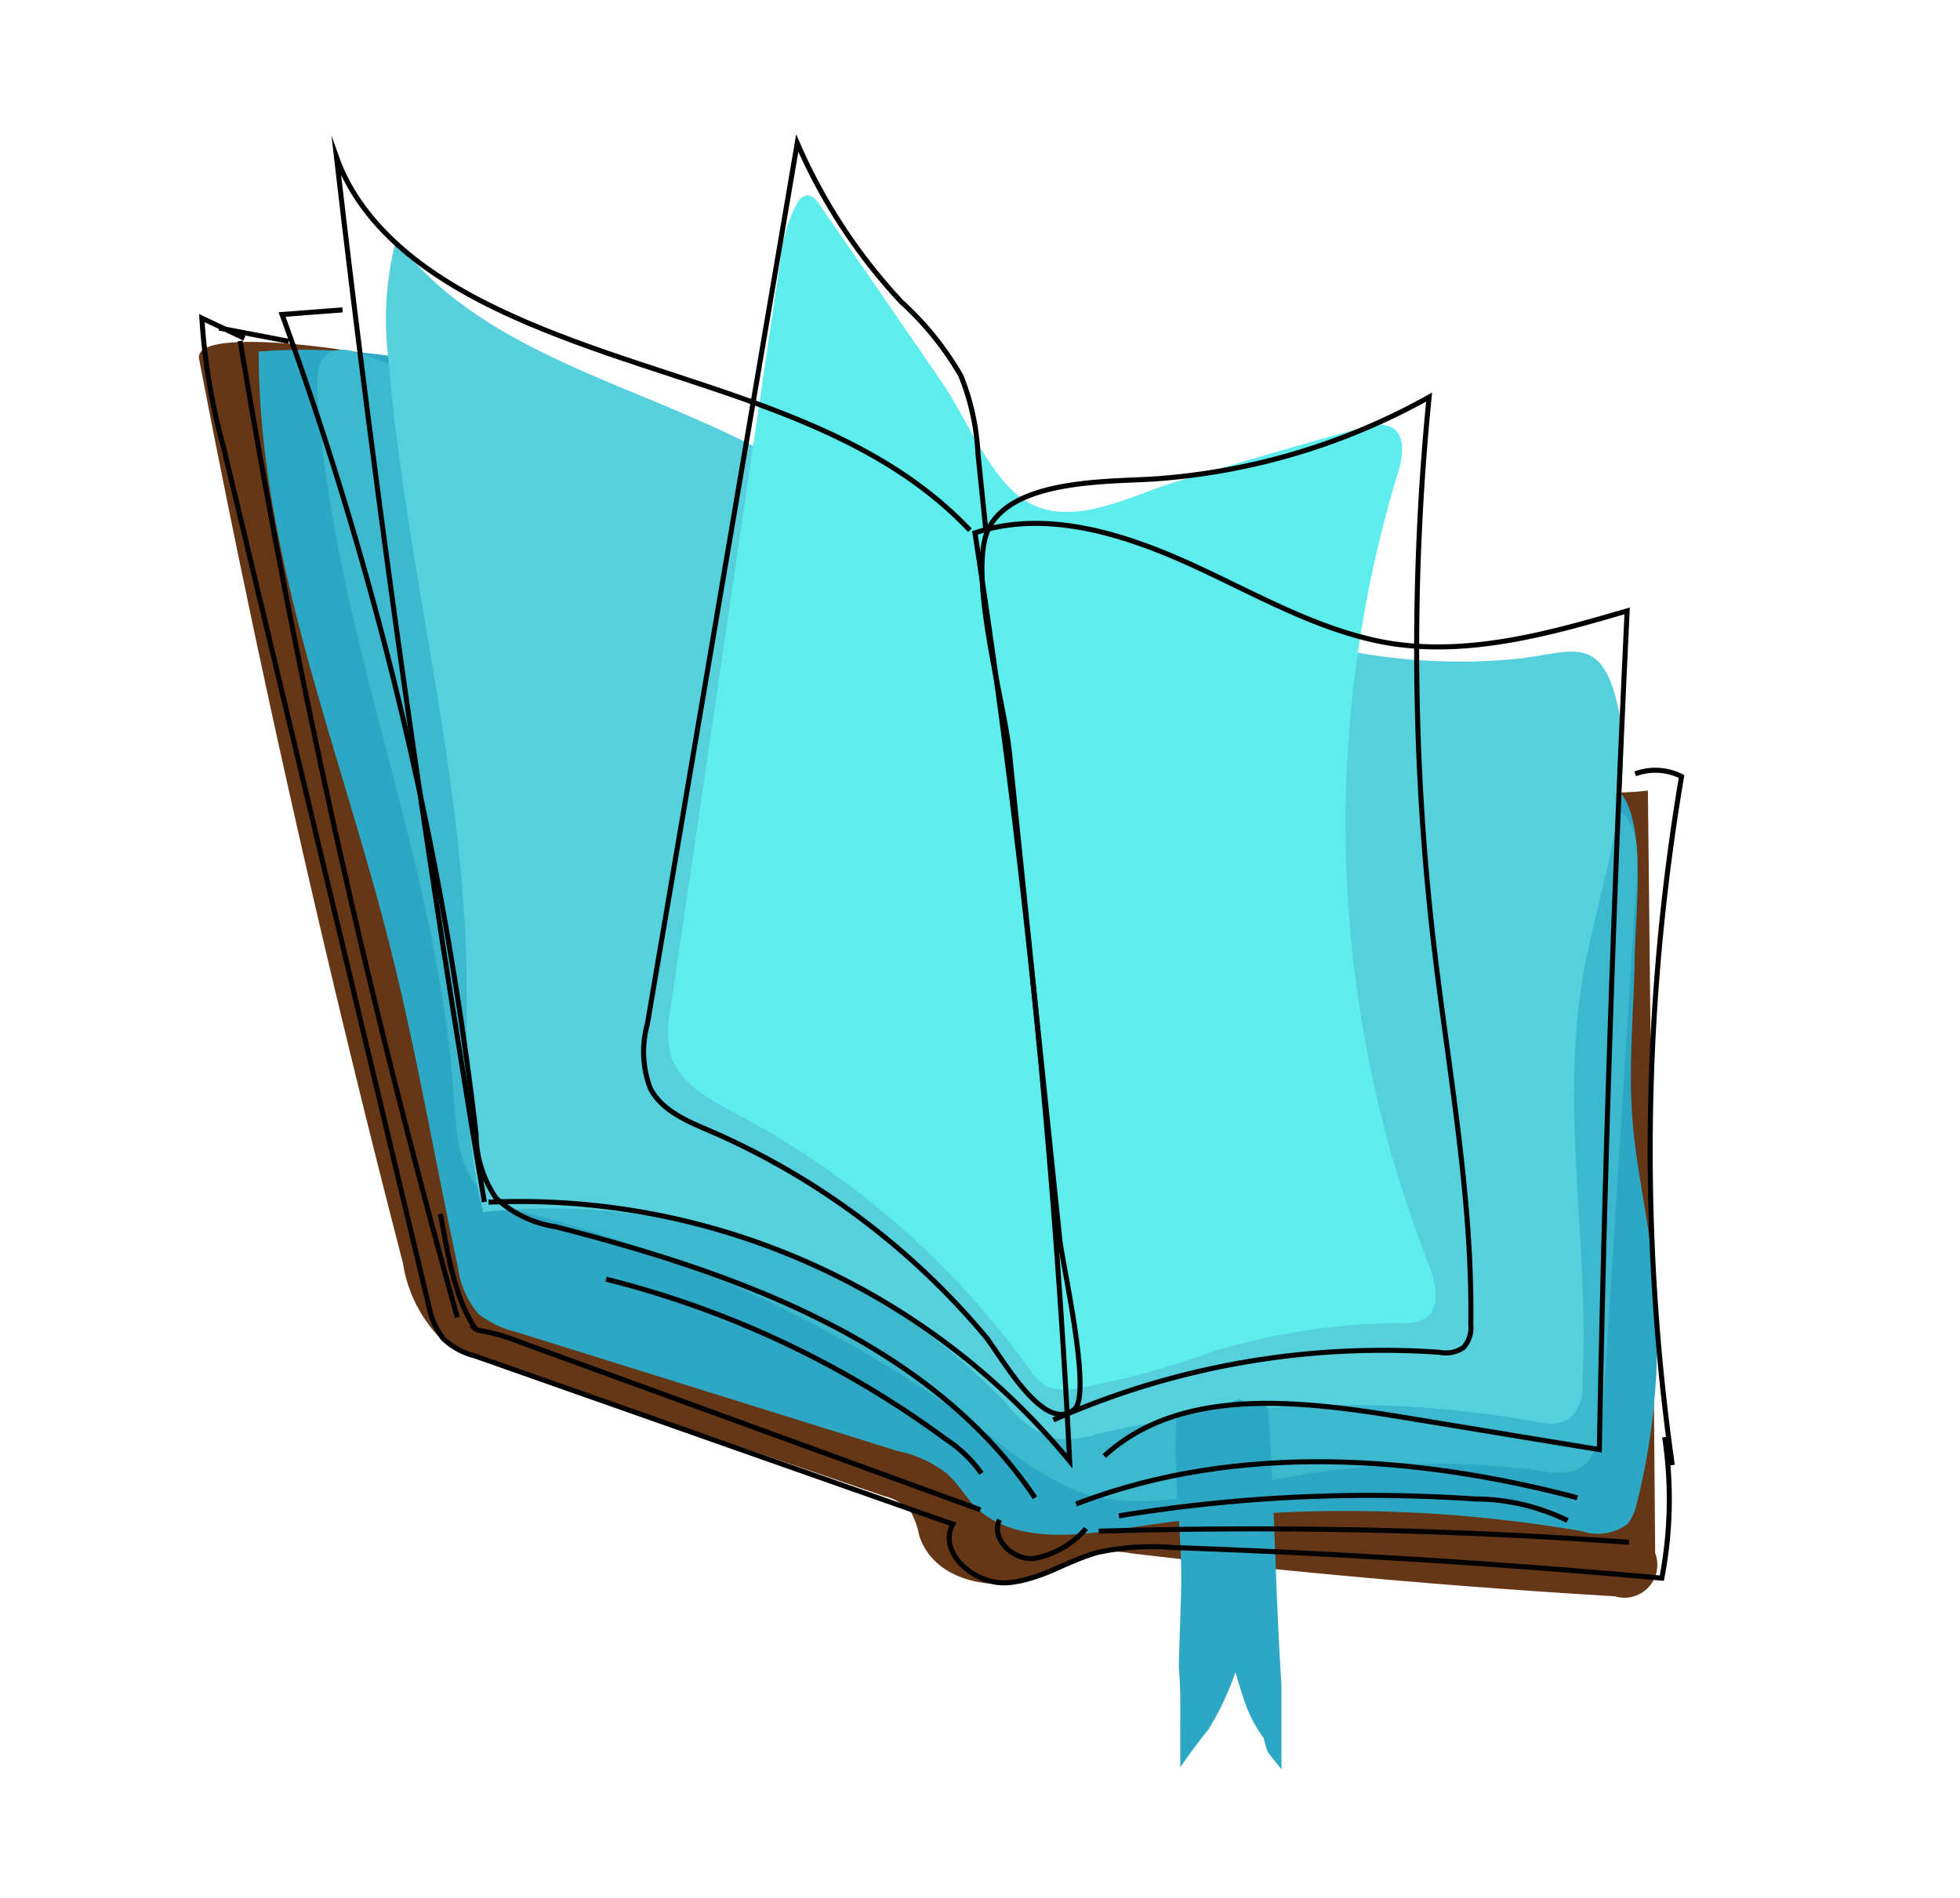 <svg xmlns="http://www.w3.org/2000/svg" viewBox="0 0 97.28 94.22"><defs><style>.cls-1{opacity:0.33;}.cls-2{fill:#663717;}.cls-3{fill:#2ca8c4;}.cls-4{fill:#3cb9ce;}.cls-5,.cls-8{fill:none;}.cls-6{fill:#57d0dd;}.cls-7{fill:#5deded;}.cls-8{stroke:#000;stroke-miterlimit:10;stroke-width:0.25px;}</style></defs><title>come cabo verde</title><g id="Camada_2" data-name="Camada 2"><path class="cls-2" d="M9.88,17.81Q14.23,40.42,20,62.7a6.83,6.83,0,0,0,1.89,3.76,6.82,6.82,0,0,0,2.12,1l19.88,6.8a2.52,2.52,0,0,1,1.32.79,3.91,3.91,0,0,1,.41,1.16c.85,2.64,4.66,3,7.1,1.62a6.78,6.78,0,0,1,1.51-.73,5.16,5.16,0,0,1,1.92,0q12,1.42,24,2.13a1.63,1.63,0,0,0,2-2.14Q82,58.17,81.79,39.24c-5.9.67-11.64-2-16.81-4.94S54.64,28,48.75,27.18c-3.26-.46-6.63-.14-9.85-.86a34.43,34.43,0,0,1-8.2-3.51c-3.13-1.63-6.33-3.16-9.57-4.57C19.59,17.58,9.54,16,9.88,17.81Z"/><path class="cls-3" d="M58.78,33.31c-7.93-2-15.08-6.26-22.44-9.86s-15.34-6.65-23.5-6c0,10.05,4,19.6,6.47,29.34,1.35,5.31,2.26,10.72,3.41,16.08a4.56,4.56,0,0,0,1,2.32,4.68,4.68,0,0,0,1.83.9l19,5.93A6,6,0,0,1,47,73.14c.49.45.83,1,1.28,1.52,1.89,2,5.12,1.59,7.85,1.16A69.19,69.19,0,0,1,78.52,76a2.48,2.48,0,0,0,2.25-.35,2.39,2.39,0,0,0,.46-1A33.11,33.11,0,0,0,82,62.47c-.28-2.41-.84-4.78-1-7.2s.07-5,.13-7.45c0-2.12.56-6.17-.45-8.1s-4.49-2.64-6.35-3.19C69.27,35,63.92,34.63,58.78,33.31Z"/><path class="cls-4" d="M66,34.68C62,33,58.1,31.12,54,29.71c-9.85-3.38-20.68-4-29.81-9C22,19.5,20,18.08,17.57,17.46a1.68,1.68,0,0,0-1.15,0c-.64.3-.7,1.17-.66,1.87.67,12,6,23.27,6.77,35.22.12,1.76.26,3.78,1.67,4.85a6.16,6.16,0,0,0,2.16.86A66.09,66.09,0,0,1,49.27,71.36,17,17,0,0,0,53.44,74c3.14,1.15,6.61.09,9.89-.57A40.24,40.24,0,0,1,76.51,73a3.41,3.41,0,0,0,1.62,0c1.11-.43,1.35-1.87,1.43-3.05q.78-12.24,1.55-24.47c.27-4.29.67-5.28-3.62-6.6C73.61,37.62,69.78,36.24,66,34.68Z"/><path class="cls-5" d="M70.06,23.12l-.28.05"/><path class="cls-6" d="M78.54,68.7c.35-6.5-1-13.06-.09-19.51.65-4.65,3.07-10.15,1.66-14.86-.84-2.79-2.34-1.91-4.72-1.64a29.28,29.28,0,0,1-8.86-.46C60.61,31,55.22,27.47,49.19,27.17c-1.64-.09-3.34.06-4.85-.56a13.52,13.52,0,0,1-3-2c-6.68-5.18-16.58-5.95-21.68-12.7a15.55,15.55,0,0,0-.37,6c.82,10,3.58,19.78,3.85,29.8.1,4.17-.21,8.41.85,12.45a31.2,31.2,0,0,1,26,9.55,4.93,4.93,0,0,0,2.22,1.66,4.75,4.75,0,0,0,2.21-.18,53.91,53.91,0,0,1,21.87-.62,2.16,2.16,0,0,0,1.53-.1A2.05,2.05,0,0,0,78.54,68.7Z"/><path class="cls-7" d="M40.67,10.15c-.15-.23-.37-.49-.65-.45a.67.67,0,0,0-.45.38A7.48,7.48,0,0,0,38.72,13L34.84,39.46,33.29,50a5.37,5.37,0,0,0,0,2.36c.44,1.44,1.94,2.22,3.27,2.93A42.24,42.24,0,0,1,51,67.83a2.79,2.79,0,0,0,1,1,2.47,2.47,0,0,0,1.24.11,38.64,38.64,0,0,0,7-1.88,33.73,33.73,0,0,1,9.42-1.4,2.05,2.05,0,0,0,1-.18c.89-.49.61-1.81.24-2.74a59.89,59.89,0,0,1-1.52-39.26c.25-.79.41-1.86-.31-2.27a1.84,1.84,0,0,0-1.4,0Q63,22.5,58.29,23.94c-2.25.69-5.19,2.34-7.42.9-1.77-1.15-2.9-4.08-4.06-5.77C44.78,16.09,42.72,13.12,40.67,10.15Z"/><path class="cls-3" d="M63.6,86.83q0-1.6,0-3.21c-.29-4.54-.35-9.1-.65-13.64a.42.42,0,0,0-.38-.34,6.47,6.47,0,0,0-.85-.09.48.48,0,0,0-.57,0,6.73,6.73,0,0,0-2,.41.31.31,0,0,0-.2.22c0-.1-.06-.21-.1-.31s-.39-.12-.41.08c-.28,2.71.17,5.47.19,8.19,0,1.52-.1,3.09-.12,4.64.11,1.21.06,2.47.07,3.64v1.28l.06-.07c.43-.61.86-1.21,1.34-1.79A14.6,14.6,0,0,0,61.32,83c.16.56.33,1.12.53,1.67a6.63,6.63,0,0,0,.87,1.6c.05.2.1.39.16.58s.33.45.49.68l.24.29C63.6,87.49,63.6,87.16,63.6,86.83Z"/><path class="cls-6" d="M61.63,69.23a.27.27,0,0,0-.18-.43,4.61,4.61,0,0,0-.91,0,10.13,10.13,0,0,0-3.28.9.11.11,0,0,0,0,.2l-.32.15a.23.23,0,0,0,.14.43,26.45,26.45,0,0,0,3.67-.8,5.11,5.11,0,0,0,.76-.23A.31.31,0,0,0,61.63,69.23Z"/></g><g id="Camada_3" data-name="Camada 3"><path class="cls-8" d="M48.14,26.32c-6.2-6.56-16.27-7.25-24.28-11.39-3.07-1.58-6-3.88-7.16-7.13q3,26,7.34,51.86"/><path class="cls-8" d="M24.25,59.67A35.36,35.36,0,0,1,53.09,72.52a450.14,450.14,0,0,0-4.7-46.07c3.44-1.16,7.25,0,10.56,1.49s6.52,3.42,10.11,4c3.93.6,7.89-.5,11.7-1.62q-1,20.81-1.38,41.63L69.19,70.27c-5-.8-10.71-1.38-14.38,2"/><path class="cls-8" d="M51.37,74.34C46.15,66.61,36.61,63.2,27.58,60.89a5.63,5.63,0,0,1-2.95-1.41,5.66,5.66,0,0,1-1-3.18A179,179,0,0,0,14,15.61l3-.23"/><path class="cls-8" d="M53.41,74.65l.21-.08c7.83-2.94,16.59-2.36,24.67-.23"/><path class="cls-8" d="M81.16,38.41a2.88,2.88,0,0,1,2.3.13A111.61,111.61,0,0,0,83,72.72"/><path class="cls-8" d="M55.53,75.24a76.79,76.79,0,0,1,17.66-.84,10.51,10.51,0,0,1,4.61,1.07"/><path class="cls-8" d="M30.08,63.49a48.11,48.11,0,0,1,16.86,7.94,6.52,6.52,0,0,1,1.77,1.7"/><path class="cls-8" d="M49.61,75.43c-.45.92.64,2,1.67,1.93a4.46,4.46,0,0,0,2.62-1.49"/><path class="cls-8" d="M52.28,70.48a40.41,40.41,0,0,1,19.16-3.36,1.55,1.55,0,0,0,1.2-.24A1.48,1.48,0,0,0,73,65.75c.09-6.33-1.11-12.6-1.84-18.89a127,127,0,0,1-.23-27.15,32.59,32.59,0,0,1-13.61,4.06c-2.24.15-6.94,0-8.22,2.4-1.14,2.17.75,8.68,1,11.17q1.24,12.09,2.5,24.18c.11,1.09,1.6,7.65.74,8.41-1.52,1.35-3.69-2.71-4.46-3.63a37,37,0,0,0-13.6-10.15c-1.14-.49-2.41-1-3-2.12a5.13,5.13,0,0,1-.15-3.2L39.57,7.1A27.65,27.65,0,0,0,44.75,15a15.12,15.12,0,0,1,2.94,3.65,11.88,11.88,0,0,1,.85,3.89l.38,3.67"/><path class="cls-8" d="M12.13,16.79l-2.11-1a31,31,0,0,0,1.07,6.39L21.3,64.89A3.69,3.69,0,0,0,22,66.44a3.48,3.48,0,0,0,1.54.85l23.75,8.36c-.76,1.41,1.06,3,2.66,2.91s3-1.09,4.55-1.51a12.73,12.73,0,0,1,3.7-.24q12.17.43,24.28,1.52a20.71,20.71,0,0,0,.14-7"/><path class="cls-8" d="M21.86,60.25c.35,1.87.68,4.2,1.78,5.76a9.76,9.76,0,0,1,2.19.61l22.83,8.32"/><path class="cls-8" d="M54.53,76a259.61,259.61,0,0,1,26.32.55"/><path class="cls-8" d="M11.92,16.92A455.69,455.69,0,0,0,22.7,65.39"/><path class="cls-8" d="M10.87,16.28l3.46.66"/></g></svg>